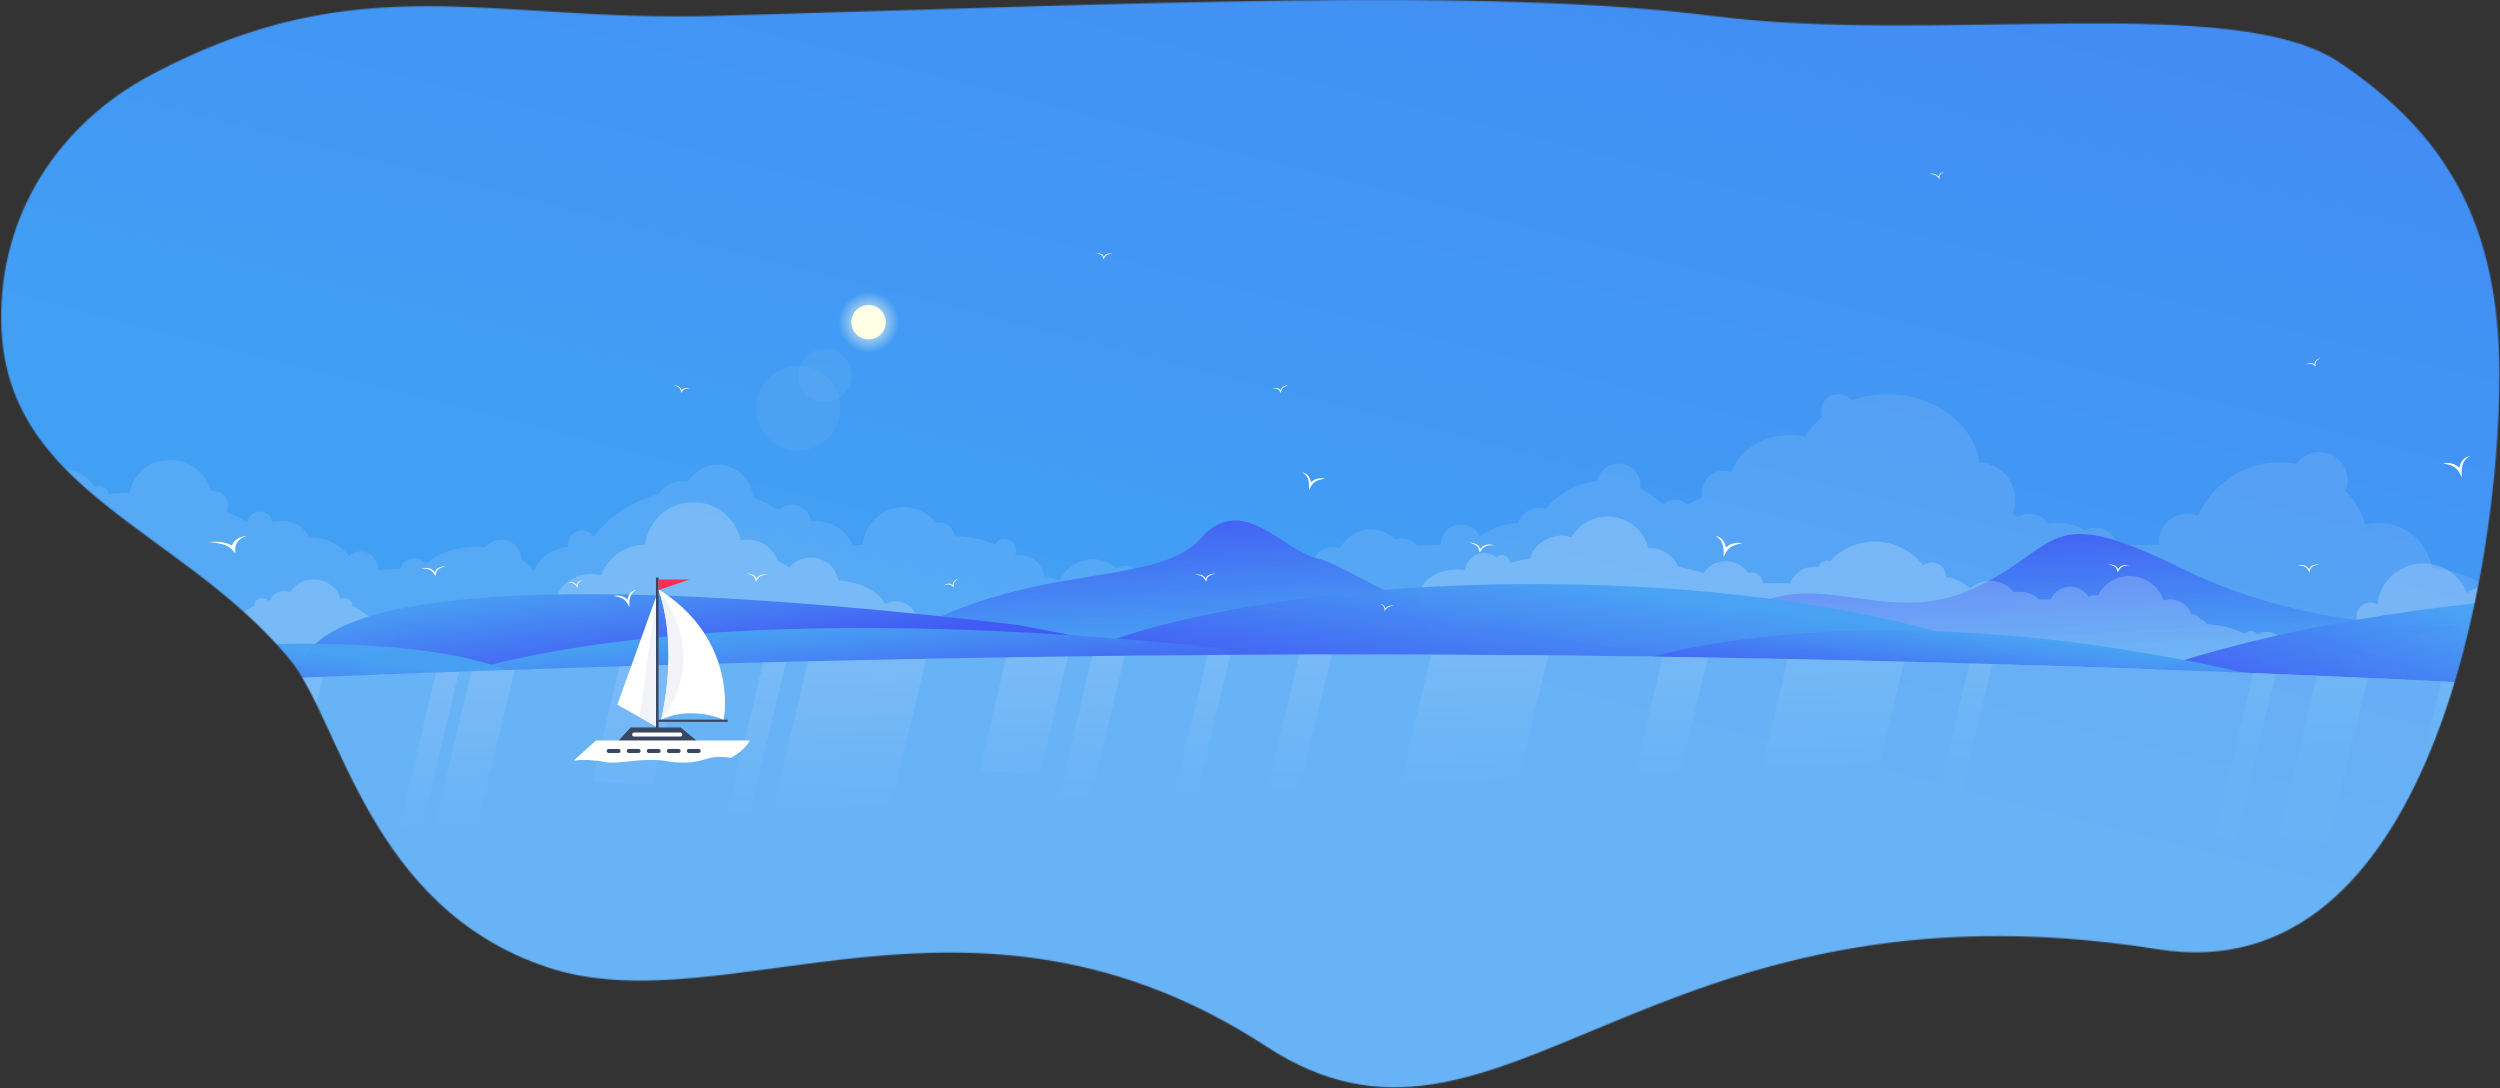 <svg width="2120" height="923" fill="none" xmlns="http://www.w3.org/2000/svg"><rect width="100%" height="100%" fill="#333333" stroke="none"/><mask id="a" maskUnits="userSpaceOnUse" x="0" y="0" width="2120" height="923"><path d="M1.025 272.871c-1.5-91 48.38-167.77 127.975-209.87C305.363-30.286 416.004 18.838 605 13.5c354-10 655-24.487 847 0S1895.07-6.987 1984 53c88.93 59.988 135.52 134.87 135.52 265.37 0 162.223-59.06 523.367-289.52 486.63-436-69.5-557.5 212-756 82.5-250.257-163.265-456.906-16.617-609.406-67.117-152.5-50.5-175.585-209.302-219.5-262-92.5-111-241.696-141.512-244.07-285.512z" fill="#FFF"/></mask><g mask="url(#a)"><path d="M2234.57-20.117H-1.406v964H2234.57v-964z" fill="url(#paint0_linear)"/><path opacity=".2" d="M-1.406 586.811s560.504-31.839 1150.806-31.839c590.3 0 1085.19 31.839 1085.19 31.839v357.072H-1.406V586.811z" fill="#fff"/><path opacity=".1" d="M405.015 569.001c207.303-7.283 472.686-13.93 744.365-13.93 68.71 0 136.16.418 201.65 1.194 24.75-5.512 44.47-12.815 56.78-21.232a149.401 149.401 0 0037.47 22.566c77.91 1.293 152.49 3.024 222.52 4.994 3.12-1.134 6.19-2.288 9.16-3.522 4.18 1.453 8.64 2.826 13.3 4.159a20398.74 20398.74 0 01237.02 8.298 319.546 319.546 0 0053.6-13.611c8.43 7.582 20.22 13.631 34.04 17.412 19.08.856 37.11 1.711 53.98 2.527 34.38-5.691 59.65-24.934 59.65-47.758 0-24.277-28.56-44.475-66.22-48.694a46.012 46.012 0 00-6.95-17.372 46.05 46.05 0 00-49.46-19.242 75.961 75.961 0 00-16.89-28.635 23.614 23.614 0 001.77-8.975 23.89 23.89 0 00-4.61-14.095c-3-4.09-7.22-7.121-12.06-8.654a23.91 23.91 0 00-26.75 8.979 75.878 75.878 0 00-49.43 7.523 75.714 75.714 0 00-33.98 36.633 23.685 23.685 0 00-9.29-1.87 23.94 23.94 0 00-16.9 6.994 23.877 23.877 0 00-7 16.885c0 .791.04 1.581.12 2.368h-3.64c-10.66 0-21.12.259-31.31.736a19.054 19.054 0 00-3.79-7.904 18.982 18.982 0 00-6.92-5.382 19.118 19.118 0 00-17.06.571 43.465 43.465 0 00-31.39-5.771 19.03 19.03 0 00-11.67-8.013 19.067 19.067 0 00-13.98 2.242c-1.42-1.055-2.87-1.99-4.38-3.084a31.694 31.694 0 001.98-14.745 31.777 31.777 0 00-4.96-14.028 31.803 31.803 0 00-25.11-14.409c-5.18-32.654-38.14-57.867-78.06-57.867a90.608 90.608 0 00-30.73 5.293 14.457 14.457 0 00-18.36-3.442 14.475 14.475 0 00-6.42 7.593 14.45 14.45 0 00.02 9.938 69.387 69.387 0 00-14.52 16.775c-4.24-.9-8.57-1.354-12.9-1.353-23.59 0-43.42 13.253-49.46 31.321a17.926 17.926 0 00-6.61-1.253c-2.76-.008-5.49.611-7.98 1.811a18.212 18.212 0 00-9.88 12.503c-.59 2.695-.56 5.49.09 8.172a171.506 171.506 0 00-13 6.388 14.906 14.906 0 00-10.43-4.261c-3.9 0-7.65 1.53-10.43 4.261a66.777 66.777 0 00-19.06-13.93c.1-.758.16-1.523.16-2.288a18.542 18.542 0 00-4.73-12.441 18.581 18.581 0 00-11.85-6.081c-4.57-.494-9.15.718-12.88 3.403a18.593 18.593 0 00-7.29 11.139 66.439 66.439 0 00-43.82 23.879 18.156 18.156 0 00-16.35 2.547 18.122 18.122 0 00-6.59 9.074 65.798 65.798 0 00-32.93 11.343 17.148 17.148 0 00-7.92-8.247 17.199 17.199 0 00-11.35-1.451 17.196 17.196 0 00-9.75 5.988 17.237 17.237 0 00-3.82 10.774v.259c-6.73.199-13.33.477-19.92.875a17.187 17.187 0 00-13.36-6.368c-1.94.007-3.87.336-5.7.975a28.841 28.841 0 00-11.62-7.156 28.865 28.865 0 00-26.16 4.325 28.948 28.948 0 00-8.69 10.513c-2.08-.851-4.3-1.29-6.55-1.294-3.75.003-7.4 1.235-10.39 3.506a17.166 17.166 0 00-6.14 9.07 168.96 168.96 0 00-34.36 13.054 250.827 250.827 0 00-37.27-2.706c-26.81 0-51.244 3.98-69.848 10.567a19.155 19.155 0 00-5.616-2.09 12.372 12.372 0 00-4.869-13.383 12.393 12.393 0 00-14.252.051 30.923 30.923 0 00-39.549-.887 30.869 30.869 0 00-8.772 11.135 198.718 198.718 0 00-13.345-3.821 20.091 20.091 0 00-6.712-12.389 20.127 20.127 0 00-13.205-4.943 20.464 20.464 0 00-5.199.696 9.553 9.553 0 001.434-5.014 9.686 9.686 0 00-7.187-9.414 9.704 9.704 0 00-10.938 4.558 79.044 79.044 0 00-33.661-6.964h-.179a13.921 13.921 0 00-4.726-8.587 13.947 13.947 0 00-9.216-3.353 12.57 12.57 0 00-2.131.179 34.964 34.964 0 00-33.722-12.398 34.955 34.955 0 00-16.728 8.22 34.916 34.916 0 00-10.12 15.64 11.925 11.925 0 00-1.195 5.134v.259c0 .637-.179 1.273-.239 1.99a138.9 138.9 0 00-8.824.716c-3.665-11.939-16.452-20.775-31.689-20.775-1.095 0-2.171 0-3.246.14a16.839 16.839 0 00-11.182-13.135 16.86 16.86 0 00-16.882 3.583 110.78 110.78 0 00-21.292-10.626 29.74 29.74 0 00-6.905-17.138 29.788 29.788 0 00-15.699-9.761 29.805 29.805 0 00-18.44 1.379 29.774 29.774 0 00-14.069 11.988 29.343 29.343 0 00-4.421-.338c-9.302 0-17.209 4.477-20.376 10.805-23.344 6.627-42.823 19.641-55.073 36.376a11.947 11.947 0 00-5.868-4.62 11.953 11.953 0 00-13.616 4.007 11.93 11.93 0 00-2.425 7.06c.002.729.075 1.455.219 2.169-14.062 1.294-25.475 9.671-28.92 20.696a40.491 40.491 0 00-11.075-10.547 16.825 16.825 0 00-3.335-9.543 16.848 16.848 0 00-8.204-5.914 16.856 16.856 0 00-18.497 5.507 75.322 75.322 0 00-7.688-.378c-17.587 0-33.183 5.632-42.982 14.328a12.898 12.898 0 00-18.236-1.11 12.868 12.868 0 00-3.674 5.587 740.38 740.38 0 00-18.603 1.174v-1.114a14.893 14.893 0 00-2.378-8.045 14.93 14.93 0 00-22.3-3.198 42.856 42.856 0 00-15.193-11.672 42.887 42.887 0 00-18.766-3.889h-.1c-3.047-8.06-12.07-13.93-22.766-13.93a28.384 28.384 0 00-8.106 1.194 10.918 10.918 0 00-21.531 0 165.808 165.808 0 00-17.17-8.855 12.739 12.739 0 001.096-5.174c0-3.422-1.359-6.704-3.779-9.125a12.939 12.939 0 00-9.128-3.79c-.546 0-1.092.04-1.633.12a35.343 35.343 0 00-10.52-16.965 35.385 35.385 0 00-18.042-8.566c-19.221-3.263-37.326 8.975-40.473 27.362-6.095.119-12.09.477-17.926 1.114a7.856 7.856 0 00-4.242-6.29 7.878 7.878 0 00-7.589.221 29.895 29.895 0 00-49.402-3.174 29.832 29.832 0 00-6.248 18.038c.02 1.333.126 2.662.319 3.98a9.61 9.61 0 00-1.315 0 10.927 10.927 0 00-7.75 3.187 10.905 10.905 0 00-3.204 7.738 10.658 10.658 0 00.537 3.383 143.33 143.33 0 00-14.48 10.666v129.982s186.828-17.91 383.595-17.91c7.668 0 15.257 0 22.826.1z" fill="#fff"/><path opacity=".2" d="M348.508 562.315a12.894 12.894 0 008.226 2.826 12.292 12.292 0 0010.337-4.995c10.377 2.985 30.076 4.995 52.663 4.995 28.522 0 52.403-3.204 58.797-7.502a24.189 24.189 0 007.668 1.233c11.951 0 21.491-8.298 21.91-18.645a32.77 32.77 0 0014.221-6.328 40.356 40.356 0 0025.176 8.815 42.053 42.053 0 004.501-.278c14.401 7.76 33.86 12.556 55.411 12.556 25.077 0 47.464-6.487 62.143-16.656 8.366 7.403 22.009 12.218 37.446 12.218 15.436 0 29.099-4.815 37.445-12.198a18.293 18.293 0 0027.729 3.054 18.268 18.268 0 005.215-9.024 18.257 18.257 0 00-6.745-18.805 18.298 18.298 0 00-19.945-1.392c-5.677-10.845-21.113-18.865-39.736-19.9a23.867 23.867 0 00-5.973-11.829 23.92 23.92 0 00-35.695.745 76.361 76.361 0 00-9.859-5.631 26.743 26.743 0 00-9.764-12.968 26.777 26.777 0 00-15.472-4.941 27.314 27.314 0 00-5.975.696 41.108 41.108 0 00-15.065-23.904 41.173 41.173 0 00-26.948-8.549 41.172 41.172 0 00-26.108 10.841 41.104 41.104 0 00-12.944 25.114 40.46 40.46 0 00-22.666 7.192 40.396 40.396 0 00-14.699 18.677 34.987 34.987 0 00-8.127-.975c-17.109 0-30.972 12.079-30.972 26.984a23.864 23.864 0 002.47 10.586 18.516 18.516 0 00-8.664 15.084h-.897c-5.975 0-11.014 3.204-12.329 7.482-9.162-.915-19.917-1.433-31.41-1.433-22.587 0-42.285 1.99-52.662 4.995a12.296 12.296 0 00-10.238-4.995 12.876 12.876 0 00-8.604 3.144 25.11 25.11 0 00-14.222-8.139 10.456 10.456 0 00-3.51-7.059 10.48 10.48 0 00-7.444-2.612 11.982 11.982 0 00-3.605.558c-3.984-6.925-11.174-12.975-20.715-17.492.02-.218.02-.438 0-.656a6.506 6.506 0 00-6.951-5.97 7.826 7.826 0 00-3.446.796c-2.111-9.532-11.333-16.696-22.407-16.696a23.236 23.236 0 00-19.918 10.726 14.914 14.914 0 00-4.88-.796c-5.975 0-10.835 3.244-11.751 7.502-.717.179-1.434.378-2.131.597a6.914 6.914 0 00-11.951 4.497 57.784 57.784 0 00-12.966 8.258 90.997 90.997 0 00-10.955-6.507 3.54 3.54 0 000-.437c0-3.695-1.469-7.238-4.084-9.85a13.95 13.95 0 00-9.859-4.08 13.66 13.66 0 00-4.959.935 25.866 25.866 0 00-7.887-12.342 25.912 25.912 0 00-27.832-3.968 25.881 25.881 0 00-11.028 9.644 15.932 15.932 0 00-7.647-6.917 15.948 15.948 0 00-18.899 4.884 15.91 15.91 0 00-3.33 9.754v.637a144.388 144.388 0 00-18.385 4.596 59.411 59.411 0 00-6.194-8.536 9.946 9.946 0 00.697-3.642c0-7.144-7.569-12.914-16.89-12.914a22.295 22.295 0 00-5.358.656c-1.992-9.392-12.648-16.556-25.455-16.556-13.783 0-25.016 8.318-25.753 18.765v94.601s139.205-13.312 303.844-16.954c4.362 4.736 12.409 7.96 21.691 8.099l4.899-.179c8.665-.916 15.934-4.557 19.42-9.492zm1843.022-83.537a19.481 19.481 0 00-15.91 1.97 19.497 19.497 0 00-5.95 5.644 19.41 19.41 0 00-3.09 7.589 40.869 40.869 0 00-9.33-1.055c-8.76 0-16.41 2.647-20.61 6.587a15.047 15.047 0 00-6.07-5.175 15.016 15.016 0 00-15.3 1.529 14.941 14.941 0 00-4.92 6.272 13.362 13.362 0 00-18.39.936 38.935 38.935 0 00-14.46-18.375 39.02 39.02 0 00-22.38-6.798c-20.6 0-37.43 15.342-38.9 34.784a12 12 0 00-6.16-1.751 11.962 11.962 0 00-10.05 5.586 11.946 11.946 0 00-.68 11.472 11.953 11.953 0 0020.01 2.483 38.541 38.541 0 0021.1 19.72c8.73.411 17.26.836 25.57 1.274a39.853 39.853 0 0010.66-4.756 20.934 20.934 0 002.19 5.432c69.25 3.861 121.32 8.557 143.66 10.726 6.2-4.477 10.4-9.631 11.95-15.163v-10.447a26.32 26.32 0 00-7.36-11.363c2.48-.059 4.95-.386 7.36-.975v-73.01a33.762 33.762 0 00-8.2-1.035 36.342 36.342 0 00-34.74 27.899z" fill="#fff"/><path d="M1116.59 473.385c-29.87-7.084-63.35-56.593-98.77-16.516-35.411 40.077-137.529 20.595-240.862 76.094l46.787 24.954c105.165-1.811 214.875-2.925 325.635-2.925 76.26 0 150.94.517 223.18 1.452-14.66-11.501-38.86-22.187-78.54-23.481-89.71-2.925-147.53-52.494-177.43-59.578z" fill="url(#paint1_linear)"/><path d="M1850.54 482.22c-118.63-58.364-100.92-17.67-178.82 17.691-77.9 35.361-141.63-30.068-208.92 30.068l428.55 40.037 201.73-40.037s-123.93 10.626-242.54-47.759z" fill="url(#paint2_linear)"/><path opacity=".2" d="M2034.84 572.464c.25-4.254-.79-8.484-3-12.131a20.993 20.993 0 00-9.35-8.293 21.075 21.075 0 00-12.41-1.529c-4.2.758-8.07 2.772-11.09 5.774-.69-.364-1.44-.6-2.21-.696a6.511 6.511 0 00-6.95 4.597 83.878 83.878 0 00-7.02-.219 5.77 5.77 0 00-1.79-3 5.838 5.838 0 00-3.2-1.418 5.719 5.719 0 00-2.67.338 8.252 8.252 0 00-3.15-2.656 8.242 8.242 0 00-7.96.443 8.233 8.233 0 00-2.84 2.99 49.796 49.796 0 00-13.94-3.503h-.78a7.664 7.664 0 00-2.38-4.049 7.692 7.692 0 00-4.29-1.92c-.57-.07-1.16-.07-1.73 0a16.93 16.93 0 00-3.76-6.185 16.839 16.839 0 00-6.02-4.035 16.84 16.84 0 00-7.15-1.139c-2.44.142-4.82.813-6.97 1.966a6.843 6.843 0 00-10.54-.378 84.567 84.567 0 00-27.48-7.741 90.48 90.48 0 00-5.04-.438 5.21 5.21 0 00-1.8-2.698 5.149 5.149 0 00-3.06-1.082 8.638 8.638 0 00-2.74-3.104 8.514 8.514 0 00-3.88-1.453c-.51-.05-1.03-.05-1.55 0a18.766 18.766 0 00-6.01-8.487 18.761 18.761 0 00-9.61-3.99 18.587 18.587 0 00-7.8.776 30.139 30.139 0 00-10.06-14.338 30.207 30.207 0 00-33.45-2.526 30.146 30.146 0 00-12.1 12.665c-.4 0-.78-.199-1.18-.259a9.956 9.956 0 00-6.63 1.672 18.328 18.328 0 00-7.12-6.737 18.304 18.304 0 00-25.19 8.568c-3.46-.1-6.89-.12-10.26 0-1.89-2.965-7.13-5.512-13.54-6.249a27.94 27.94 0 00-7.57.14 25.631 25.631 0 00-7.89-6.528 25.79 25.79 0 00-9.82-2.926 25.76 25.76 0 00-10.19 1.142 25.762 25.762 0 00-8.93 5.028 38.912 38.912 0 00-20.51-9.412c.14-3.024-.87-5.988-2.84-8.293a11.947 11.947 0 00-7.74-4.124 11.814 11.814 0 00-8.74 2.487 51.684 51.684 0 00-17.09-14.38 51.724 51.724 0 00-43.57-2.031 51.577 51.577 0 00-18.35 12.73 7.722 7.722 0 00-1.72-.458 7.687 7.687 0 00-5.17 1.268 7.665 7.665 0 00-3.09 4.324c-.44 0-.9-.179-1.36-.219-4.77-.548-9.59.529-13.68 3.057a21.29 21.29 0 00-8.84 10.872c-7.67-.396-15.35-.396-23.01 0a9.692 9.692 0 00-8.56-9.094 9.878 9.878 0 00-3.99.398 22.739 22.739 0 00-16.41-9.949 22.37 22.37 0 00-12.2 1.881 22.3 22.3 0 00-9.33 8.068c-6.73-2.016-13.88-3.86-21.43-5.532a26.247 26.247 0 00-8.44-10.577 26.265 26.265 0 00-12.6-4.964c-1.4-.142-2.81-.175-4.22-.099a35.585 35.585 0 00-10.72-17.704 35.663 35.663 0 00-39.23-5.615 35.627 35.627 0 00-15.26 13.986 27.59 27.59 0 00-5.34-1.134c-6.48-.72-13.02.82-18.5 4.359a28.258 28.258 0 00-11.57 15.062c-5.69.84-11.32 2.009-16.87 3.503a7.021 7.021 0 00-1.69-4.301 7.013 7.013 0 00-4.01-2.306 6.188 6.188 0 00-2.9.441c-.92.378-1.74.97-2.38 1.728a16.475 16.475 0 00-7.99-3.674 16.528 16.528 0 00-15.76 6.264 16.548 16.548 0 00-3.28 8.156c-.73-.14-1.47-.279-2.21-.359-19.34-2.208-36.51 8.935-38.32 24.894-1.81 15.96 12.29 30.765 31.67 32.934 17.63 1.99 33.38-7.084 37.43-20.775 21.23 12.755 58.81 23.879 102.41 28.814 56.51 6.447 105.57.557 122.82-13.233a248.88 248.88 0 0032.98 5.97c8.72.995 17.13 1.512 25.06 1.651a51.91 51.91 0 0028.62 13.991 51.987 51.987 0 0031.41-5.334 39.163 39.163 0 0010.63 9.213l37.85 1.035a40 40 0 006.49-4.279 78.586 78.586 0 007.01 4.657c144.42 4.099 269.21 9.213 363.96 13.671a6.768 6.768 0 00-2.14-2.683 6.709 6.709 0 00-3.18-1.277zm36.03 5.412l2.75.14a6.29 6.29 0 00-.84-.14 7.63 7.63 0 00-1.91 0zm47.82-7.86a7.434 7.434 0 00-3.64.537 3.52 3.52 0 00-1.07-.852 3.42 3.42 0 00-1.31-.375 3.467 3.467 0 00-2.54.829 29.354 29.354 0 00-7.05-1.87 7.568 7.568 0 00-2.62-4.14 7.567 7.567 0 00-4.6-1.68 7.58 7.58 0 00-7.46 5.501h-.12a2.93 2.93 0 00-2.16.619c-.3.241-.56.538-.74.876-.19.338-.31.709-.35 1.092a2.45 2.45 0 000 .935 26.127 26.127 0 00-7.96 6.746c17.02.836 32.79 1.632 47.32 2.388.54-1.055.81-2.226.79-3.409a7.286 7.286 0 00-.89-3.385 7.382 7.382 0 00-2.36-2.584 7.34 7.34 0 00-3.3-1.188l.06-.04z" fill="#fff"/><path d="M253.899 574.752c183.522-7.542 447.71-16.337 730.84-18.984-32.943-8.218-73.098-16.894-122.115-25.869-425.84-50.226-607.769-23.819-608.725 44.853z" fill="url(#paint3_linear)"/><path d="M1341.23 495.792c-256.13-5.97-394.573 45.768-394.573 45.768l27.426 14.387c57.757-.557 116.397-.876 175.277-.876 210.87 0 409.55 3.98 577.85 9.273 0 0-129.84-62.662-385.98-68.552z" fill="url(#paint4_linear)"/><path d="M399.637 568.026l.458 1.154c191.708-6.766 433.848-13.113 684.985-14.069-300.972-35.38-538.49-27.779-685.443 12.915z" fill="url(#paint5_linear)"/><path d="M2234.57 586.811v-85.925c-142.01 6.945-287.05 26.068-406.81 66.742 246.7 8.875 406.81 19.183 406.81 19.183z" fill="url(#paint6_linear)"/><path d="M-1.406 524.427v62.384s79.671-4.517 210.63-10.149c18.225-1.691 32.107-3.124 39.039-4.139-48.361-35.779-166.89-52.116-249.669-48.096z" fill="url(#paint7_linear)"/><path d="M-1.406 571.329v15.482s174.24-9.95 430.74-18.626c-105.325-40.813-338.88-16.834-430.74 3.144z" fill="url(#paint8_linear)"/><path d="M1401.42 556.843c190.61 2.726 363 8.138 500.85 13.611-19.08-4.696-43.82-9.85-75.93-15.462-165.87-29.113-318.92-25.889-424.92 1.851z" fill="url(#paint9_linear)"/><path d="M88.463 582.473c14.918-.736 31.51-1.512 49.655-2.348l-33.621 142.24 17.926 2.965 35.254-146.101c24.12-1.094 50.611-2.248 79.213-3.442l-33.144 140.827 35.095 2.965 35.056-145.265a25015.01 25015.01 0 0195.784-3.681l-32.705 138.359 17.926 2.965 34.258-142.021 10.557-.378-35.195 148.588 35.115 2.965 36.868-152.886c28.641-.982 58.232-1.93 88.773-2.846l-22.945 97.248 51.029 2.965 24.718-101.745c22.573-.637 45.585-1.253 69.034-1.85l-33.063 140.031 17.926 2.965 34.597-143.454 18.623-.458-34.139 144.409 97.378 5.97 36.907-152.508c22.427-.424 45.054-.822 67.88-1.194l-22.667 96.074 51.029 2.945 24.141-99.815 20.395-.259-34.796 147.255 26.471 1.472 35.951-149.005c23.304-.252 46.743-.471 70.313-.657L990.495 697.59l17.925 2.965 34.98-144.946c19.38-.119 38.83-.212 58.34-.279l-33.37 141.504 26.47 1.492 34.5-143.035h20.04c21.55 0 42.96.039 64.23.119l-33.18 140.389 97.4 5.97 35.13-145.663c32.79.319 65.11.717 96.98 1.194l-31.87 134.659 36.67 4.696 33.48-138.778c22.91.385 45.48.81 67.72 1.274l-24.02 101.645 97.38 5.97 25.42-105.346c18.77.477 37.26.975 55.47 1.492l-32.25 136.389 17.93 2.965 33.74-138.797a20535.32 20535.32 0 01221.08 7.641l-32.58 137.843 17.92 2.965 33.86-140.031 34.82 1.472-32.07 135.594 41.27 6.109 33.74-139.812c22.27.994 43.16 1.989 62.56 2.925l-30.93 130.778 97.4 5.969 31.87-131.693c41.82 2.289 65.23 3.781 66.28 3.841v-.259s-494.89-31.839-1085.19-31.839c-590.303 0-1151.046 31.839-1151.046 31.839v140.747l54.077 3.304 35.792-148.389z" fill="url(#paint10_linear)"/><path d="M736.559 301.065c15.394 0 27.873-12.467 27.873-27.847 0-15.379-12.479-27.847-27.873-27.847-15.394 0-27.873 12.468-27.873 27.847 0 15.38 12.479 27.847 27.873 27.847z" fill="url(#paint11_radial)"/><path d="M736.559 287.806c8.064 0 14.601-6.531 14.601-14.588 0-8.057-6.537-14.588-14.601-14.588s-14.601 6.531-14.601 14.588c0 8.057 6.537 14.588 14.601 14.588z" fill="#FFFFE6"/><path opacity=".05" d="M699.403 340.87c12.457 0 22.554-10.094 22.554-22.546s-10.097-22.546-22.554-22.546c-12.456 0-22.553 10.094-22.553 22.546s10.097 22.546 22.553 22.546z" fill="#FFFFE6"/><path opacity=".05" d="M676.85 381.977c19.786 0 35.825-16.031 35.825-35.806s-16.039-35.806-35.825-35.806-35.826 16.031-35.826 35.806 16.04 35.806 35.826 35.806z" fill="#FFFFE6"/><path d="M2071.59 393.112c2.88-.707 5.91-.583 8.72.358 3.02.994 5.54 3.091 7.07 5.87l-2.15.577c-.02-3.002.78-5.954 2.31-8.537a9.22 9.22 0 017.03-4.537 11.089 11.089 0 00-5.49 5.453 18.345 18.345 0 00-1.56 7.621v4.597l-2.17-3.98a12.61 12.61 0 00-5.72-5.293 25.398 25.398 0 00-8.04-2.129zm-889.01 120.569a9.374 9.374 0 00-4.68.179 7.745 7.745 0 00-3.72 2.985l.73.179a6.228 6.228 0 00-1.43-3.562 4.338 4.338 0 00-1.65-.974 4.328 4.328 0 00-1.92-.16 4.66 4.66 0 013.11 1.532c.66.975 1.04 2.11 1.1 3.284v.995l.61-.836a7.718 7.718 0 013.33-2.786c1.44-.568 2.97-.852 4.52-.836zm-382.677-17.113a13.416 13.416 0 011.992-1.075 7.638 7.638 0 012.33-.517 4.795 4.795 0 012.39.458c.712.367 1.381.815 1.992 1.333l-.638.318a9.71 9.71 0 010-2.169 4.102 4.102 0 011.215-1.99c.526-.5 1.1-.946 1.713-1.333a19.45 19.45 0 011.873-1.055c-.538.458-1.116.876-1.634 1.353a13.23 13.23 0 00-1.513 1.453 3.985 3.985 0 00-.897 1.692 16.18 16.18 0 000 2.089v.776l-.637-.478a11.017 11.017 0 00-1.813-1.293 4.462 4.462 0 00-1.991-.517 7.498 7.498 0 00-2.191.258c-.379 0-.737.199-1.096.299l-1.095.398zm-228.555-169.86c.771.036 1.538.143 2.29.318.775.195 1.515.51 2.191.935a4.948 4.948 0 011.673 1.771c.338.713.599 1.461.777 2.229l-.697-.139c.359-.63.779-1.224 1.255-1.771a4.326 4.326 0 012.131-.876 11.621 11.621 0 012.191 0c.714.039 1.426.119 2.131.239-.717 0-1.434 0-2.131.139-.672.05-1.338.156-1.992.319a3.62 3.62 0 00-1.733.836 15.343 15.343 0 00-1.135 1.731l-.478.617-.239-.757a13.156 13.156 0 00-.697-2.109 4.823 4.823 0 00-1.355-1.612 7.622 7.622 0 00-1.991-1.074c-.339-.159-.717-.259-1.076-.398l-1.115-.398zM357.113 482.22a18.657 18.657 0 013.465-.577 12.1 12.1 0 013.566.359 7.587 7.587 0 013.206 1.81 14.55 14.55 0 012.112 2.806l-1.076.139a16.567 16.567 0 011.036-3.104 6.14 6.14 0 012.689-2.169 16.494 16.494 0 013.107-1.094c1.056-.239 2.131-.458 3.207-.597-1.016.378-1.992.716-3.028 1.134-.98.382-1.932.835-2.848 1.353a5.735 5.735 0 00-2.111 1.99 24.105 24.105 0 00-.897 2.985l-.378 1.074-.697-.935a16.738 16.738 0 00-1.992-2.706 7.169 7.169 0 00-2.669-1.711 11.056 11.056 0 00-3.266-.657c-.558 0-1.136 0-1.713-.1h-1.713zm293.965 5.294a16.63 16.63 0 00-2.968-.339 10.534 10.534 0 00-3.007.458 6.367 6.367 0 00-2.649 1.692 13.572 13.572 0 00-1.673 2.487h.916c-.253-.9-.594-1.773-1.016-2.607a5.185 5.185 0 00-2.35-1.771 14.944 14.944 0 00-2.689-.816 32.81 32.81 0 00-2.749-.378c.876.299 1.753.538 2.609.856a16.05 16.05 0 012.47 1.055c.758.358 1.41.906 1.892 1.592.348.822.641 1.666.877 2.527l.378.915.538-.856c.441-.849.961-1.655 1.554-2.407a5.967 5.967 0 012.19-1.572 9.807 9.807 0 012.749-.717c.478 0 .956 0 1.454-.139l1.474.02zm-130.859 17.909a13.958 13.958 0 017.509.298 10.655 10.655 0 015.975 4.876l-1.852.497a13.304 13.304 0 011.991-7.124 7.979 7.979 0 015.976-3.781 9.384 9.384 0 00-4.741 4.557 14.725 14.725 0 00-1.334 6.348v3.821l-1.853-3.343a10.752 10.752 0 00-4.939-4.398 22.622 22.622 0 00-6.732-1.751zm-343.003-45.669a36.304 36.304 0 0112.17.299 18.406 18.406 0 019.959 4.875l-3.008.497a9.954 9.954 0 013.227-7.104 15.326 15.326 0 019.839-3.78 14.138 14.138 0 00-7.688 4.537 10.224 10.224 0 00-2.171 6.347v3.821l-3.027-3.343a17.238 17.238 0 00-7.968-4.398 55.543 55.543 0 00-11.333-1.751zM481.3 493.782a9.339 9.339 0 014.68.179 7.767 7.767 0 013.725 2.985l-.717.179a6.23 6.23 0 011.434-3.562 4.29 4.29 0 013.565-1.134 4.665 4.665 0 00-3.127 1.532 6.26 6.26 0 00-1.075 3.283l-.12.995-.617-.835a7.713 7.713 0 00-3.307-2.786 12.136 12.136 0 00-4.441-.836zm462.21-278.53a12.91 12.91 0 00-2.311-.259 8.671 8.671 0 00-2.35.378 5.031 5.031 0 00-1.992 1.334 11.097 11.097 0 00-1.294 1.99h.717a11.403 11.403 0 00-.797-1.99 3.974 3.974 0 00-1.852-1.353 10.318 10.318 0 00-2.092-.617 19.924 19.924 0 00-2.151-.279c.697.219 1.375.398 1.992.657.687.203 1.354.47 1.992.796a3.99 3.99 0 011.474 1.214c.318.517.358 1.194.697 1.989l.298.717.419-.677a10.43 10.43 0 011.195-1.87 4.816 4.816 0 011.693-1.254 7.668 7.668 0 012.131-.557c.376-.066.755-.113 1.135-.139l1.096-.08zm149.04 111.456c-.77.036-1.55.143-2.31.318-.77.195-1.5.51-2.17.935a4.74 4.74 0 00-1.67 1.771c-.35.71-.61 1.458-.78 2.229l.7-.139c-.37-.63-.79-1.223-1.28-1.771a4.158 4.158 0 00-2.13-.876 11.4 11.4 0 00-2.17 0c-.72.041-1.44.12-2.15.239.72 0 1.44 0 2.15.139.67.048 1.34.155 1.99.319a3.6 3.6 0 011.74.836c.43.545.81 1.124 1.15 1.731l.46.617.24-.757c.19-.719.43-1.424.72-2.109.32-.635.78-1.186 1.35-1.612a6.97 6.97 0 011.99-1.074c.34-.159.7-.259 1.06-.398l1.11-.398zm174.32 135.613a18.022 18.022 0 00-3.44-.577c-1.2-.06-2.4.061-3.57.358a7.616 7.616 0 00-3.22 1.811c-.81.852-1.52 1.794-2.12 2.806l1.08.139a14.831 14.831 0 00-1.04-3.104 6.04 6.04 0 00-2.66-2.169c-1-.464-2.04-.831-3.11-1.094-1.08-.239-2.13-.458-3.21-.597 1.02.378 1.99.716 3.01 1.134.98.378 1.93.831 2.85 1.353.87.471 1.6 1.156 2.13 1.99.36.972.66 1.97.87 2.985l.4 1.074.68-.935c.58-.962 1.24-1.868 1.99-2.706a7.545 7.545 0 012.67-1.712c1.05-.382 2.15-.603 3.27-.656.58 0 1.13 0 1.71-.1h1.71zm-254.05 25.193c.98-.203 1.97-.317 2.97-.339 1.02.006 2.03.161 3.01.458 1.01.339 1.92.92 2.65 1.692.64.77 1.2 1.603 1.67 2.487h-.92c.24-.902.57-1.776 1-2.607a5.236 5.236 0 012.37-1.771c.87-.359 1.77-.632 2.69-.816.9-.159 1.81-.298 2.73-.378-.88.299-1.75.538-2.61.856-.85.29-1.67.642-2.47 1.055-.75.357-1.4.906-1.87 1.592-.35.822-.64 1.666-.88 2.527l-.38.915-.54-.856c-.44-.845-.96-1.65-1.55-2.407a6.283 6.283 0 00-2.21-1.572 9.508 9.508 0 00-2.73-.717c-.48 0-.97 0-1.45-.139l-1.48.02zm110.94-81.587a13.923 13.923 0 00-7.5.298 10.637 10.637 0 00-6.1 4.876l1.85.497c.02-2.514-.67-4.981-1.99-7.124a8.044 8.044 0 00-2.54-2.589 7.984 7.984 0 00-3.43-1.192 9.433 9.433 0 014.72 4.557 14.728 14.728 0 011.23 6.448v3.82l1.87-3.343a10.68 10.68 0 014.94-4.398 22.404 22.404 0 016.95-1.85zm353.8 54.882a15.71 15.71 0 00-8.72.358 12.545 12.545 0 00-7.07 5.87l2.15.577c.03-3.003-.77-5.957-2.31-8.536a9.228 9.228 0 00-2.97-3.114 9.175 9.175 0 00-4.06-1.423 11.067 11.067 0 015.5 5.452 18.495 18.495 0 011.55 7.621v4.597l2.15-3.98a12.586 12.586 0 015.74-5.273 25.192 25.192 0 018.04-2.149zm477.15-151.314c.63-.431 1.29-.798 1.99-1.095a8.286 8.286 0 012.31-.517c.83-.047 1.66.11 2.41.458.71.384 1.38.837 1.99 1.353l-.65.298a13.09 13.09 0 010-2.169c.2-.767.62-1.459 1.21-1.99.54-.501 1.12-.954 1.74-1.353.61-.378 1.23-.736 1.87-1.054l-1.66 1.353c-.53.455-1.03.947-1.49 1.472a4.061 4.061 0 00-.92 1.692c-.04.662-.04 1.327 0 1.99v.776l-.63-.458c-.57-.491-1.17-.931-1.82-1.313a4.993 4.993 0 00-1.99-.518 7.585 7.585 0 00-2.19.259c-.36 0-.71.219-1.09.318l-1.08.498zm-148.84 170.039a13.29 13.29 0 00-2.95-.338 9.965 9.965 0 00-3.03.457 6.435 6.435 0 00-2.73 1.692 14.58 14.58 0 00-1.67 2.507h.92c-.24-.901-.58-1.775-1-2.607-.6-.8-1.43-1.409-2.37-1.751-.86-.356-1.76-.629-2.67-.816a22.11 22.11 0 00-2.75-.378c.88.299 1.75.538 2.61.856a14.5 14.5 0 012.47 1.035 5.1 5.1 0 011.87 1.592c.36.82.65 1.664.88 2.527l.38.915.54-.855c.44-.845.97-1.644 1.57-2.388a5.995 5.995 0 012.19-1.592 9.474 9.474 0 012.73-.697c.48-.099.97-.099 1.45-.159h1.56zm-169.76-332.039a9.154 9.154 0 014.68.199 7.632 7.632 0 013.72 2.965l-.71.179a6.067 6.067 0 011.41-3.562 4.211 4.211 0 011.65-.972 4.248 4.248 0 011.92-.142 4.56 4.56 0 00-3.11 1.512 6.54 6.54 0 00-1.1 3.283v1.015l-.61-.836a7.767 7.767 0 00-3.33-2.805c-1.44-.557-2.98-.84-4.52-.836zm312.43 332.039c.96-.223 1.95-.336 2.94-.338a9.66 9.66 0 013.01.458c1.01.321 1.93.896 2.65 1.671a12.11 12.11 0 011.67 2.507h-.91c.25-.898.59-1.771 1.01-2.606a5.114 5.114 0 012.37-1.752c.87-.356 1.76-.629 2.67-.815a21.74 21.74 0 012.75-.378c-.88.298-1.75.537-2.61.855a14.5 14.5 0 00-2.47 1.035c-.78.356-1.47.904-1.99 1.592-.34.823-.64 1.667-.88 2.527l-.26 1.035-.53-.856a16.4 16.4 0 00-1.58-2.388 5.844 5.844 0 00-2.19-1.592 9.553 9.553 0 00-2.75-.696c-.45-.1-.95-.1-1.43-.159l-1.47-.1z" fill="#fff"/><path d="M558.481 489.762h-2.251v139.594h2.251V489.762z" fill="#394760"/><path d="M617.138 610.252h-60.55v1.871h60.55v-1.871z" fill="#394760"/><path d="M523.505 597.537l32.725 18.446V506.498l-32.725 91.039z" fill="#fff"/><path d="M556.23 615.983l-13.723-7.741 13.723-101.744v109.485z" fill="#F1F3F6"/><path d="M560.651 610.252s22.468-12.218 52.942 0c2.669-12.954 6.333-72.055-55.133-110.46 13.047 38.644 8.685 82.024 2.191 110.46z" fill="#fff"/><path d="M579.494 558.594c.736-31.978-21.034-58.802-21.034-58.802 13.047 38.644 8.685 82.024 2.191 110.46a84.162 84.162 0 0018.843-51.658z" fill="#F1F3F6"/><path d="M592.062 629.216l-14.819-12.298h-42.465l-11.273 12.298h68.557z" fill="#394760"/><path d="M504.504 644.837l131.317-16.755H505.44l-18.703 16.775a98.815 98.815 0 0117.767-.02z" fill="#F1F3F6"/><path d="M511.097 645.852c11.034 2.468 24.2-1.413 40.273-1.413 16.074 0 13.285 2.229 28.144 2.229 14.858 0 18.364-3.98 28.004-4.696a44.883 44.883 0 0112.17.716c10.676-5.472 16.034-13.77 16.034-14.606H505.44l-18.703 16.775a86.88 86.88 0 0124.36.995z" fill="#fff"/><path d="M584.155 638.529h8.286c.957 0 1.732-.77 1.732-1.721 0-.951-.775-1.721-1.732-1.721h-8.286c-.957 0-1.733.77-1.733 1.721 0 .951.776 1.721 1.733 1.721zm-16.97 0h8.285c.957 0 1.733-.77 1.733-1.721 0-.951-.776-1.721-1.733-1.721h-8.285c-.957 0-1.733.77-1.733 1.721 0 .951.776 1.721 1.733 1.721zm-16.99 0h8.286c.957 0 1.733-.77 1.733-1.721 0-.951-.776-1.721-1.733-1.721h-8.286c-.957 0-1.733.77-1.733 1.721 0 .951.776 1.721 1.733 1.721zm-16.99 0h8.286c.957 0 1.733-.77 1.733-1.721 0-.951-.776-1.721-1.733-1.721h-8.286c-.957 0-1.733.77-1.733 1.721 0 .951.776 1.721 1.733 1.721zm-16.99 0h8.286c.957 0 1.733-.77 1.733-1.721 0-.951-.776-1.721-1.733-1.721h-8.286c-.957 0-1.733.77-1.733 1.721 0 .951.776 1.721 1.733 1.721z" fill="#394760"/><path d="M558.46 491.414h26.312l-26.312 8.994v-8.994z" fill="#FF2D55"/><path d="M576.845 621.177h-38.999a1.712 1.712 0 100 3.423h38.999a1.711 1.711 0 100-3.423z" fill="#fff"/></g><defs><linearGradient id="paint0_linear" x1="1444.28" y1="-824.047" x2="1087.04" y2="580.402" gradientUnits="userSpaceOnUse"><stop stop-color="#4279F4"/><stop offset="1" stop-color="#42A0F4"/></linearGradient><linearGradient id="paint1_linear" x1="1067.78" y1="423.816" x2="1074.83" y2="546.456" gradientUnits="userSpaceOnUse"><stop stop-color="#425AF4"/><stop offset="1" stop-color="#48A2F3" stop-opacity=".95"/></linearGradient><linearGradient id="paint2_linear" x1="1770.55" y1="435.169" x2="1777.3" y2="558.531" gradientUnits="userSpaceOnUse"><stop stop-color="#425AF4"/><stop offset="1" stop-color="#48A2F3" stop-opacity=".95"/></linearGradient><linearGradient id="paint3_linear" x1="387.5" y1="587.5" x2="376.387" y2="503.028" gradientUnits="userSpaceOnUse"><stop stop-color="#425AF4"/><stop offset="1" stop-color="#48A2F3" stop-opacity=".95"/></linearGradient><linearGradient id="paint4_linear" x1="1342.5" y1="616.5" x2="1359.62" y2="496.733" gradientUnits="userSpaceOnUse"><stop stop-color="#425AF4"/><stop offset="1" stop-color="#48A2F3" stop-opacity=".95"/></linearGradient><linearGradient id="paint5_linear" x1="747.248" y1="596.874" x2="740.77" y2="527.382" gradientUnits="userSpaceOnUse"><stop stop-color="#425AF4"/><stop offset="1" stop-color="#48A2F3" stop-opacity=".95"/></linearGradient><linearGradient id="paint6_linear" x1="2034.07" y1="651.729" x2="2080.58" y2="515.489" gradientUnits="userSpaceOnUse"><stop stop-color="#425AF4"/><stop offset="1" stop-color="#48A2F3" stop-opacity=".95"/></linearGradient><linearGradient id="paint7_linear" x1="15695.2" y1="19705.8" x2="15648" y2="16671.9" gradientUnits="userSpaceOnUse"><stop stop-color="#425AF4"/><stop offset="1" stop-color="#48A2F3" stop-opacity=".95"/></linearGradient><linearGradient id="paint8_linear" x1="217.036" y1="617.715" x2="227.896" y2="546.965" gradientUnits="userSpaceOnUse"><stop stop-color="#425AF4"/><stop offset="1" stop-color="#48A2F3" stop-opacity=".95"/></linearGradient><linearGradient id="paint9_linear" x1="1655.41" y1="597.576" x2="1662.68" y2="534.863" gradientUnits="userSpaceOnUse"><stop stop-color="#425AF4"/><stop offset="1" stop-color="#48A2F3" stop-opacity=".95"/></linearGradient><linearGradient id="paint10_linear" x1="1110.14" y1="510.557" x2="1117.2" y2="671.523" gradientUnits="userSpaceOnUse"><stop stop-color="#7FBCF7"/><stop offset=".99" stop-color="#68B3F6"/></linearGradient><radialGradient id="paint11_radial" cx="0" cy="0" r="1" gradientUnits="userSpaceOnUse" gradientTransform="matrix(27.873 0 0 27.847 736.719 273.218)"><stop stop-color="#FFFFE6"/><stop offset=".93" stop-color="#FFFFE6" stop-opacity="0"/></radialGradient></defs></svg>